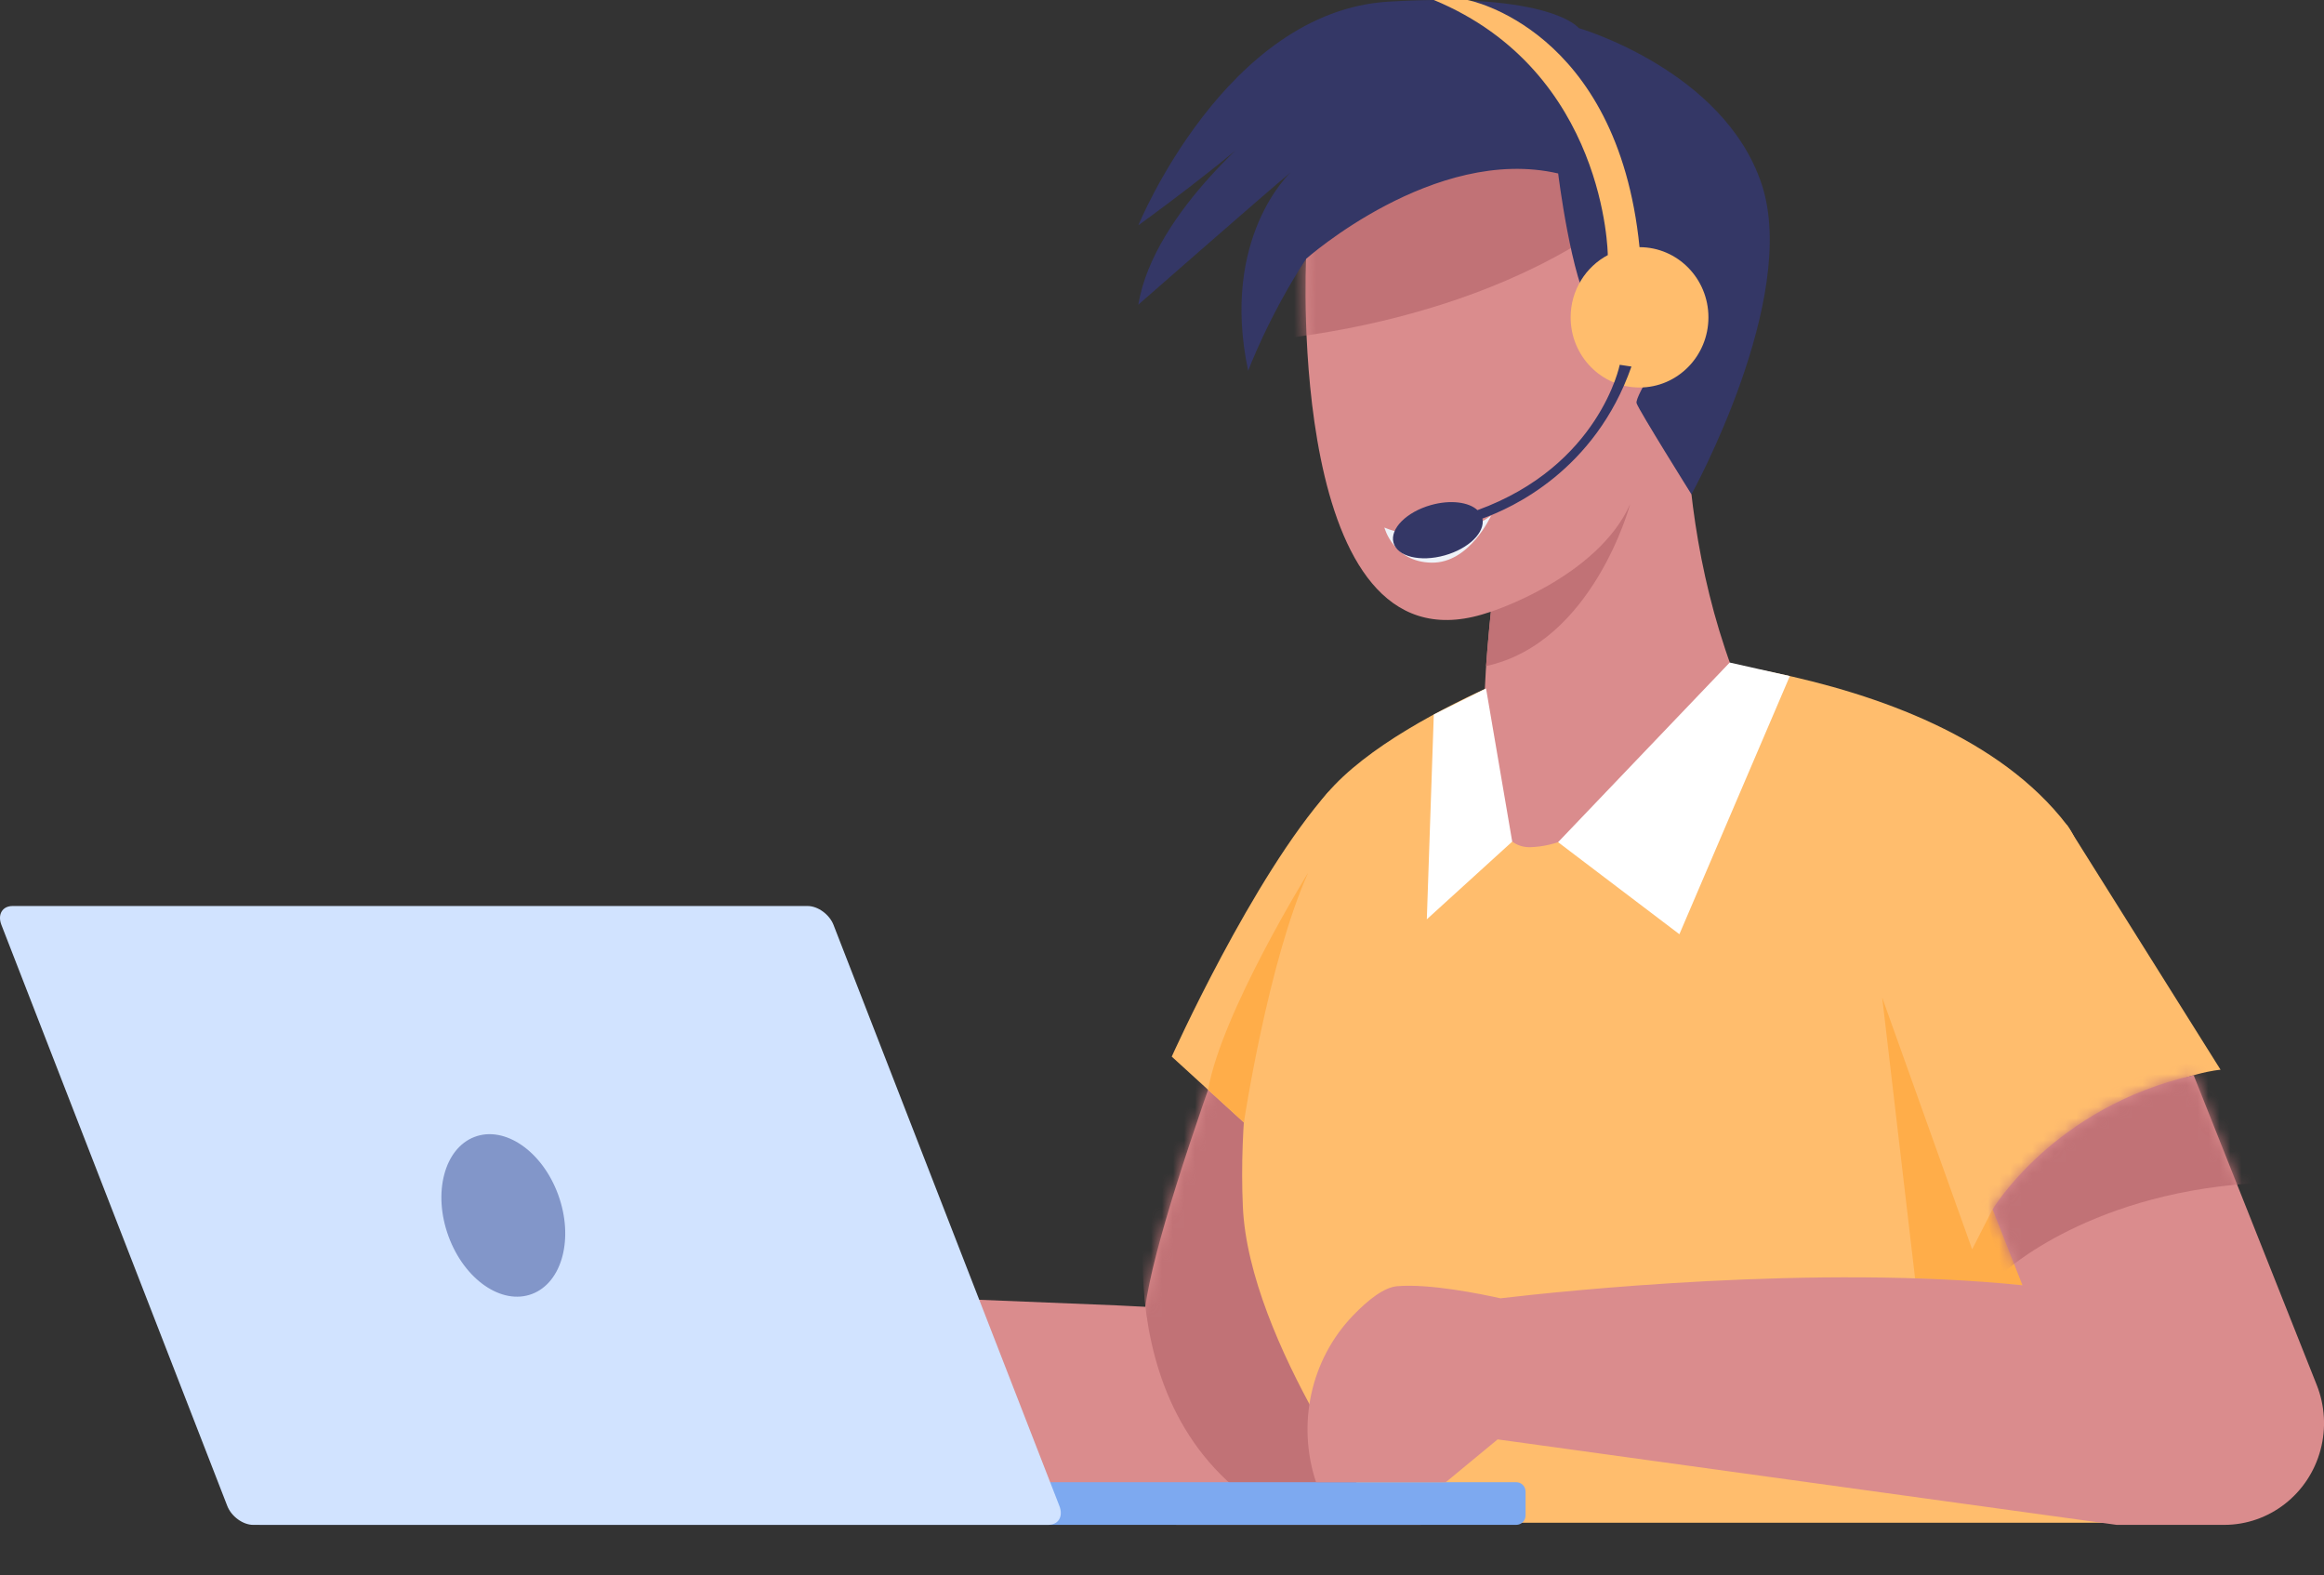 <svg width="211" height="143" viewBox="0 0 211 143" fill="none" xmlns="http://www.w3.org/2000/svg">
<rect x="0" y="0" width="211" height="143" fill="#333333" stroke="none"/>
<g clip-path="url(#clip0_2021_35809)">
<path d="M129.004 138.423L123.769 106.846L118.534 75.269C118.534 75.269 115.232 83.534 111.762 93.086C108.292 102.638 104.655 113.478 103.987 118.628L102.68 118.563L101.374 118.497L74.767 117.416L48.161 116.335L48.21 121.242L48.26 126.15C48.26 126.15 55.501 129.171 65.629 132.192C75.756 135.213 88.77 138.233 100.313 138.233H106.72C106.743 138.294 106.76 138.341 106.772 138.373C106.785 138.406 106.791 138.423 106.791 138.423H129.004Z" fill="#DA8C8D"/>
<mask id="mask0_2021_35809" style="mask-type:luminance" maskUnits="userSpaceOnUse" x="48" y="75" width="81" height="64">
<path d="M128.991 138.423L123.756 106.846L118.522 75.269C118.522 75.269 115.219 83.534 111.749 93.086C108.28 102.638 104.643 113.478 103.974 118.628L102.668 118.563L101.361 118.497L74.755 117.416L48.148 116.335L48.198 121.242L48.247 126.15C48.247 126.15 55.489 129.171 65.616 132.192C75.744 135.213 88.757 138.233 100.3 138.233H106.708C106.73 138.294 106.748 138.341 106.76 138.373C106.772 138.406 106.779 138.423 106.779 138.423H128.991Z" fill="white"/>
</mask>
<g mask="url(#mask0_2021_35809)">
<path d="M104.414 106.846C104.414 106.846 103.142 112.536 104.082 119.304C105.021 126.072 108.173 133.919 117.02 138.233C122.918 141.109 125.13 142.188 123.656 141.469C121.444 140.39 117.02 138.233 117.02 138.233H137.654L129.255 113.793L120.855 89.353L115.312 88.912L109.77 88.472L107.092 97.659L104.414 106.846Z" fill="#C17276"/>
</g>
<path d="M125.666 138.233H192.174C192.174 138.233 191.743 135.461 191.122 131.027C190.501 126.593 189.691 120.497 188.934 113.849C188.064 106.202 188.811 97.853 189.243 90.72C189.674 83.587 189.791 77.67 187.659 74.886C181.599 66.974 170.532 63.018 160.98 61.04C151.429 59.062 143.392 59.062 143.392 59.062C143.392 59.062 137.938 60.903 132.103 63.849C126.268 66.796 120.052 70.847 118.526 75.269C117.688 77.7 116.1 82.505 114.806 88.582C113.511 94.659 112.509 102.01 112.841 109.534C113.112 115.693 116.318 122.868 119.457 128.503C122.595 134.138 125.666 138.233 125.666 138.233Z" fill="#FFBD6D"/>
<path d="M137.666 138.422H23.561V134.55H137.666C137.898 134.55 138.109 134.646 138.262 134.801C138.414 134.956 138.508 135.171 138.508 135.408V137.564C138.508 137.801 138.414 138.016 138.262 138.171C138.109 138.326 137.898 138.422 137.666 138.422Z" fill="#7DA9F0"/>
<path d="M95.171 138.423H22.983C22.52 138.423 22.025 138.231 21.601 137.922C21.176 137.612 20.822 137.184 20.638 136.712L10.383 110.334L0.127 83.956C-0.056 83.484 -0.035 83.056 0.149 82.746C0.333 82.437 0.678 82.245 1.142 82.245H73.33C73.794 82.245 74.288 82.437 74.713 82.746C75.137 83.056 75.492 83.484 75.675 83.956L85.931 110.334L96.186 136.712C96.37 137.184 96.348 137.612 96.164 137.922C95.981 138.231 95.635 138.423 95.171 138.423Z" fill="#D1E3FF"/>
<path d="M50.675 108.443C51.396 110.411 51.491 112.404 51.063 114.037C50.635 115.669 49.682 116.939 48.308 117.461C46.933 117.983 45.397 117.658 44.023 116.71C42.65 115.763 41.44 114.192 40.719 112.224C39.998 110.256 39.903 108.262 40.331 106.63C40.759 104.998 41.712 103.727 43.086 103.205C44.461 102.683 45.997 103.008 47.371 103.956C48.744 104.904 49.954 106.474 50.675 108.443Z" fill="#8296C9"/>
<path d="M187.664 74.887L194.637 85.997L201.609 97.106C201.609 97.106 198.293 97.371 194.523 99.622C190.752 101.873 186.527 106.11 184.706 114.054C184.706 114.054 181.699 107.578 180.566 99.445C179.432 91.311 180.172 81.519 187.664 74.887Z" fill="#FFBD6D"/>
<path d="M112.932 101.894L109.658 98.905L106.384 95.916C106.384 95.916 108.216 91.836 110.919 86.781C113.623 81.726 117.196 75.696 120.679 71.799L116.806 86.846L112.932 101.894Z" fill="#FFBD6D"/>
<path d="M112.936 101.893C112.936 101.893 113.484 98.248 114.488 93.591C115.492 88.934 116.952 83.266 118.772 79.219C118.772 79.219 116.814 82.38 114.699 86.424C112.583 90.468 110.311 95.393 109.681 98.922L111.308 100.407L112.936 101.893Z" fill="#FFAD49"/>
<path d="M180.909 109.78L179.982 111.595L179.055 113.41L174.971 101.983L170.888 90.557L172.38 103.3L173.873 116.043C173.873 116.043 175.988 116.158 178.37 116.305C180.751 116.452 183.398 116.631 184.461 116.759L182.685 113.269L180.909 109.78Z" fill="#FFAD49"/>
<path d="M210.342 125.726L204.755 111.667L199.169 97.607C192.807 99.05 188.243 102.093 185.27 104.775C182.296 107.458 180.913 109.78 180.913 109.78L182.268 113.225L183.624 116.671C174.256 115.713 163.819 115.843 155.018 116.296C146.217 116.749 139.051 117.524 136.227 117.856C135.356 117.661 133.749 117.324 131.992 117.067C130.234 116.81 128.325 116.633 126.85 116.758C126.256 116.809 125.599 117.114 124.915 117.59C124.23 118.066 123.518 118.714 122.813 119.449C120.905 121.441 119.635 123.898 119.061 126.517C118.487 129.136 118.609 131.915 119.487 134.55H131.267L133.62 132.607L135.972 130.663L164.077 134.543L192.181 138.423H201.936C203.985 138.423 205.907 137.723 207.449 136.52C208.992 135.317 210.156 133.61 210.69 131.596C210.948 130.624 211.046 129.623 210.987 128.632C210.928 127.64 210.712 126.659 210.342 125.726Z" fill="#DA8C8D"/>
<mask id="mask1_2021_35809" style="mask-type:luminance" maskUnits="userSpaceOnUse" x="118" y="97" width="93" height="42">
<path d="M210.332 125.726L204.746 111.667L199.159 97.607C192.798 99.05 188.234 102.093 185.261 104.775C182.287 107.458 180.903 109.78 180.903 109.78L182.259 113.225L183.615 116.671C174.247 115.713 163.81 115.843 155.008 116.296C146.207 116.749 139.042 117.524 136.217 117.856C135.346 117.661 133.74 117.324 131.982 117.067C130.225 116.81 128.316 116.633 126.84 116.758C126.247 116.809 125.59 117.114 124.905 117.59C124.221 118.066 123.508 118.714 122.804 119.449C120.896 121.441 119.625 123.898 119.051 126.517C118.477 129.136 118.6 131.915 119.478 134.55H131.258L133.61 132.607L135.963 130.663L164.068 134.543L192.172 138.423H201.927C203.976 138.423 205.897 137.723 207.44 136.52C208.983 135.317 210.147 133.61 210.681 131.596C210.939 130.624 211.037 129.623 210.978 128.632C210.919 127.64 210.703 126.659 210.332 125.726Z" fill="white"/>
</mask>
<g mask="url(#mask1_2021_35809)">
<path d="M181.88 115.545C181.88 115.545 183.892 113.644 187.901 111.67C191.91 109.696 197.916 107.647 205.904 107.35L202.697 100.543L199.49 93.735C199.49 93.735 194.971 95.951 190.204 98.806C185.437 101.66 180.422 105.153 179.431 107.706L180.655 111.625L181.88 115.545Z" fill="#C17276"/>
</g>
<path d="M118.582 23.497C118.582 23.497 118.133 32.88 119.907 41.607C121.681 50.333 125.678 58.404 134.569 55.779C143.461 53.155 149.449 45.953 152.068 37.929C154.687 29.904 153.936 21.056 149.348 15.137C144.76 9.219 136.988 5.188 130.404 5.698C123.82 6.207 118.422 11.256 118.582 23.497Z" fill="#DA8C8D"/>
<mask id="mask2_2021_35809" style="mask-type:luminance" maskUnits="userSpaceOnUse" x="118" y="5" width="36" height="52">
<path d="M118.576 23.497C118.576 23.497 118.127 32.88 119.901 41.607C121.675 50.333 125.672 58.404 134.563 55.779C143.454 53.155 149.443 45.953 152.062 37.929C154.68 29.904 153.929 21.056 149.341 15.137C144.753 9.219 136.982 5.188 130.398 5.698C123.813 6.207 118.416 11.256 118.576 23.497Z" fill="white"/>
</mask>
<g mask="url(#mask2_2021_35809)">
<path d="M125.691 47.885C125.691 47.885 126.957 48.464 128.801 48.619C130.645 48.773 133.067 48.502 135.38 46.801C135.38 46.801 134.896 47.885 133.978 48.961C133.06 50.038 131.708 51.107 129.971 51.077C128.234 51.048 127.164 50.25 126.528 49.459C125.893 48.668 125.691 47.885 125.691 47.885Z" fill="#EEF2F8"/>
<path d="M114.464 30.969C114.499 30.894 119.809 30.604 126.834 28.805C133.859 27.006 142.599 23.699 149.493 17.588C154.088 13.514 155.811 11.987 154.662 13.005C152.939 14.533 149.493 17.588 149.493 17.588L145.477 13.929L141.462 10.27L129.284 14.392L117.105 18.515L115.785 24.742L114.464 30.969Z" fill="#C17276"/>
</g>
<path d="M153.787 25.274C153.787 25.274 153.012 29.647 153.053 36.248C153.094 42.849 153.951 51.68 157.215 60.595C157.215 60.595 154.9 64.616 151.458 68.666C148.016 72.716 143.447 76.793 138.937 76.905C134.427 77.016 134.248 67.103 135.197 57.163C136.146 47.222 138.223 37.253 138.223 37.253L146.005 31.264L153.787 25.274Z" fill="#DA8C8D"/>
<path d="M135.356 55.531C135.356 55.531 137.775 54.757 140.565 53.149C143.356 51.541 146.518 49.097 148.003 45.759C148.003 45.759 147.167 48.908 145.114 52.321C143.06 55.734 139.789 59.41 134.919 60.465C134.919 60.465 135 59.486 135.095 58.38C135.19 57.274 135.299 56.041 135.356 55.531Z" fill="#C17276"/>
<path d="M118.585 23.497C118.585 23.497 121.498 20.91 125.815 18.648C130.132 16.385 135.853 14.448 141.469 15.747C141.469 15.747 141.766 18.166 142.295 20.932C142.825 23.698 143.587 26.812 144.516 28.201L145.245 29.238L145.974 30.275C145.974 30.275 145.803 28.657 145.971 27.027C146.14 25.397 146.649 23.756 148.011 23.709C149.372 23.663 150.428 24.513 151.116 25.62C151.805 26.727 152.127 28.092 152.019 29.074C151.912 30.057 151.001 31.776 150.144 33.331C149.286 34.887 148.482 36.279 148.589 36.606C148.696 36.934 149.942 39.001 151.16 40.986C152.378 42.971 153.57 44.874 153.57 44.874C153.57 44.874 156.023 40.433 158.047 34.696C160.071 28.958 161.667 21.925 159.952 16.74C158.237 11.555 154.083 8.007 150.358 5.756C146.633 3.505 143.337 2.549 143.337 2.549C143.337 2.549 142.72 1.731 140.255 1.021C137.79 0.312 133.475 -0.289 126.079 0.148C118.683 0.585 113.001 5.66 109.169 10.627C105.337 15.594 103.354 20.451 103.354 20.451C103.354 20.451 105.364 19.005 107.869 17.081C110.375 15.157 113.377 12.755 115.36 10.845C115.36 10.845 112.707 12.892 109.879 16.017C107.052 19.141 104.051 23.344 103.354 27.655C103.354 27.655 106.248 25.117 109.424 22.348C112.599 19.578 116.056 16.576 117.182 15.648C117.182 15.648 115.574 17.122 114.288 20.11C113.001 23.098 112.037 27.601 113.323 33.659C113.323 33.659 113.783 32.426 114.671 30.539C115.559 28.652 116.874 26.111 118.585 23.497Z" fill="#343766"/>
<path d="M148.856 22.437C147.855 12.484 143.952 6.874 140.298 3.753C136.644 0.633 133.241 0 133.241 0H130.182C138.012 3.246 141.96 9.034 143.951 14.011C145.941 18.988 145.974 23.152 145.974 23.152L145.984 23.15L145.994 23.147C144.987 23.677 144.139 24.475 143.543 25.449C142.946 26.423 142.601 27.573 142.601 28.807C142.601 30.566 143.301 32.158 144.433 33.31C145.565 34.463 147.129 35.176 148.856 35.176C150.584 35.176 152.147 34.463 153.279 33.31C154.411 32.158 155.111 30.566 155.111 28.807C155.111 27.048 154.411 25.455 153.279 24.303C152.147 23.15 150.584 22.437 148.856 22.437Z" fill="#FFBD6D"/>
<path d="M148.121 33.274L147.59 33.195L147.058 33.115C147.058 33.115 146.602 35.407 144.759 38.201C142.917 40.996 139.688 44.294 134.143 46.309C133.747 45.94 133.133 45.701 132.399 45.615C131.664 45.529 130.808 45.597 129.929 45.844C128.816 46.156 127.878 46.694 127.26 47.312C126.643 47.931 126.346 48.629 126.517 49.26C126.688 49.892 127.293 50.337 128.135 50.546C128.976 50.755 130.053 50.729 131.166 50.416C132.258 50.11 133.181 49.586 133.798 48.982C134.414 48.378 134.724 47.695 134.59 47.07C135.919 46.6 138.476 45.508 141.114 43.355C143.752 41.201 146.47 37.987 148.121 33.274Z" fill="#343766"/>
<path d="M157.044 60.143L159.773 60.756L162.503 61.37L157.489 73.088L152.475 84.805L146.968 80.628L141.461 76.45L149.252 68.296L157.044 60.143Z" fill="white"/>
<path d="M137.296 76.399L133.42 79.925L129.543 83.452L129.86 74.156L130.177 64.86L132.549 63.677L134.921 62.494L136.109 69.447L137.296 76.399Z" fill="white"/>
</g>
<defs>
<clipPath id="clip0_2021_35809">
<rect width="211" height="142.068" fill="white"/>
</clipPath>
</defs>
</svg>
